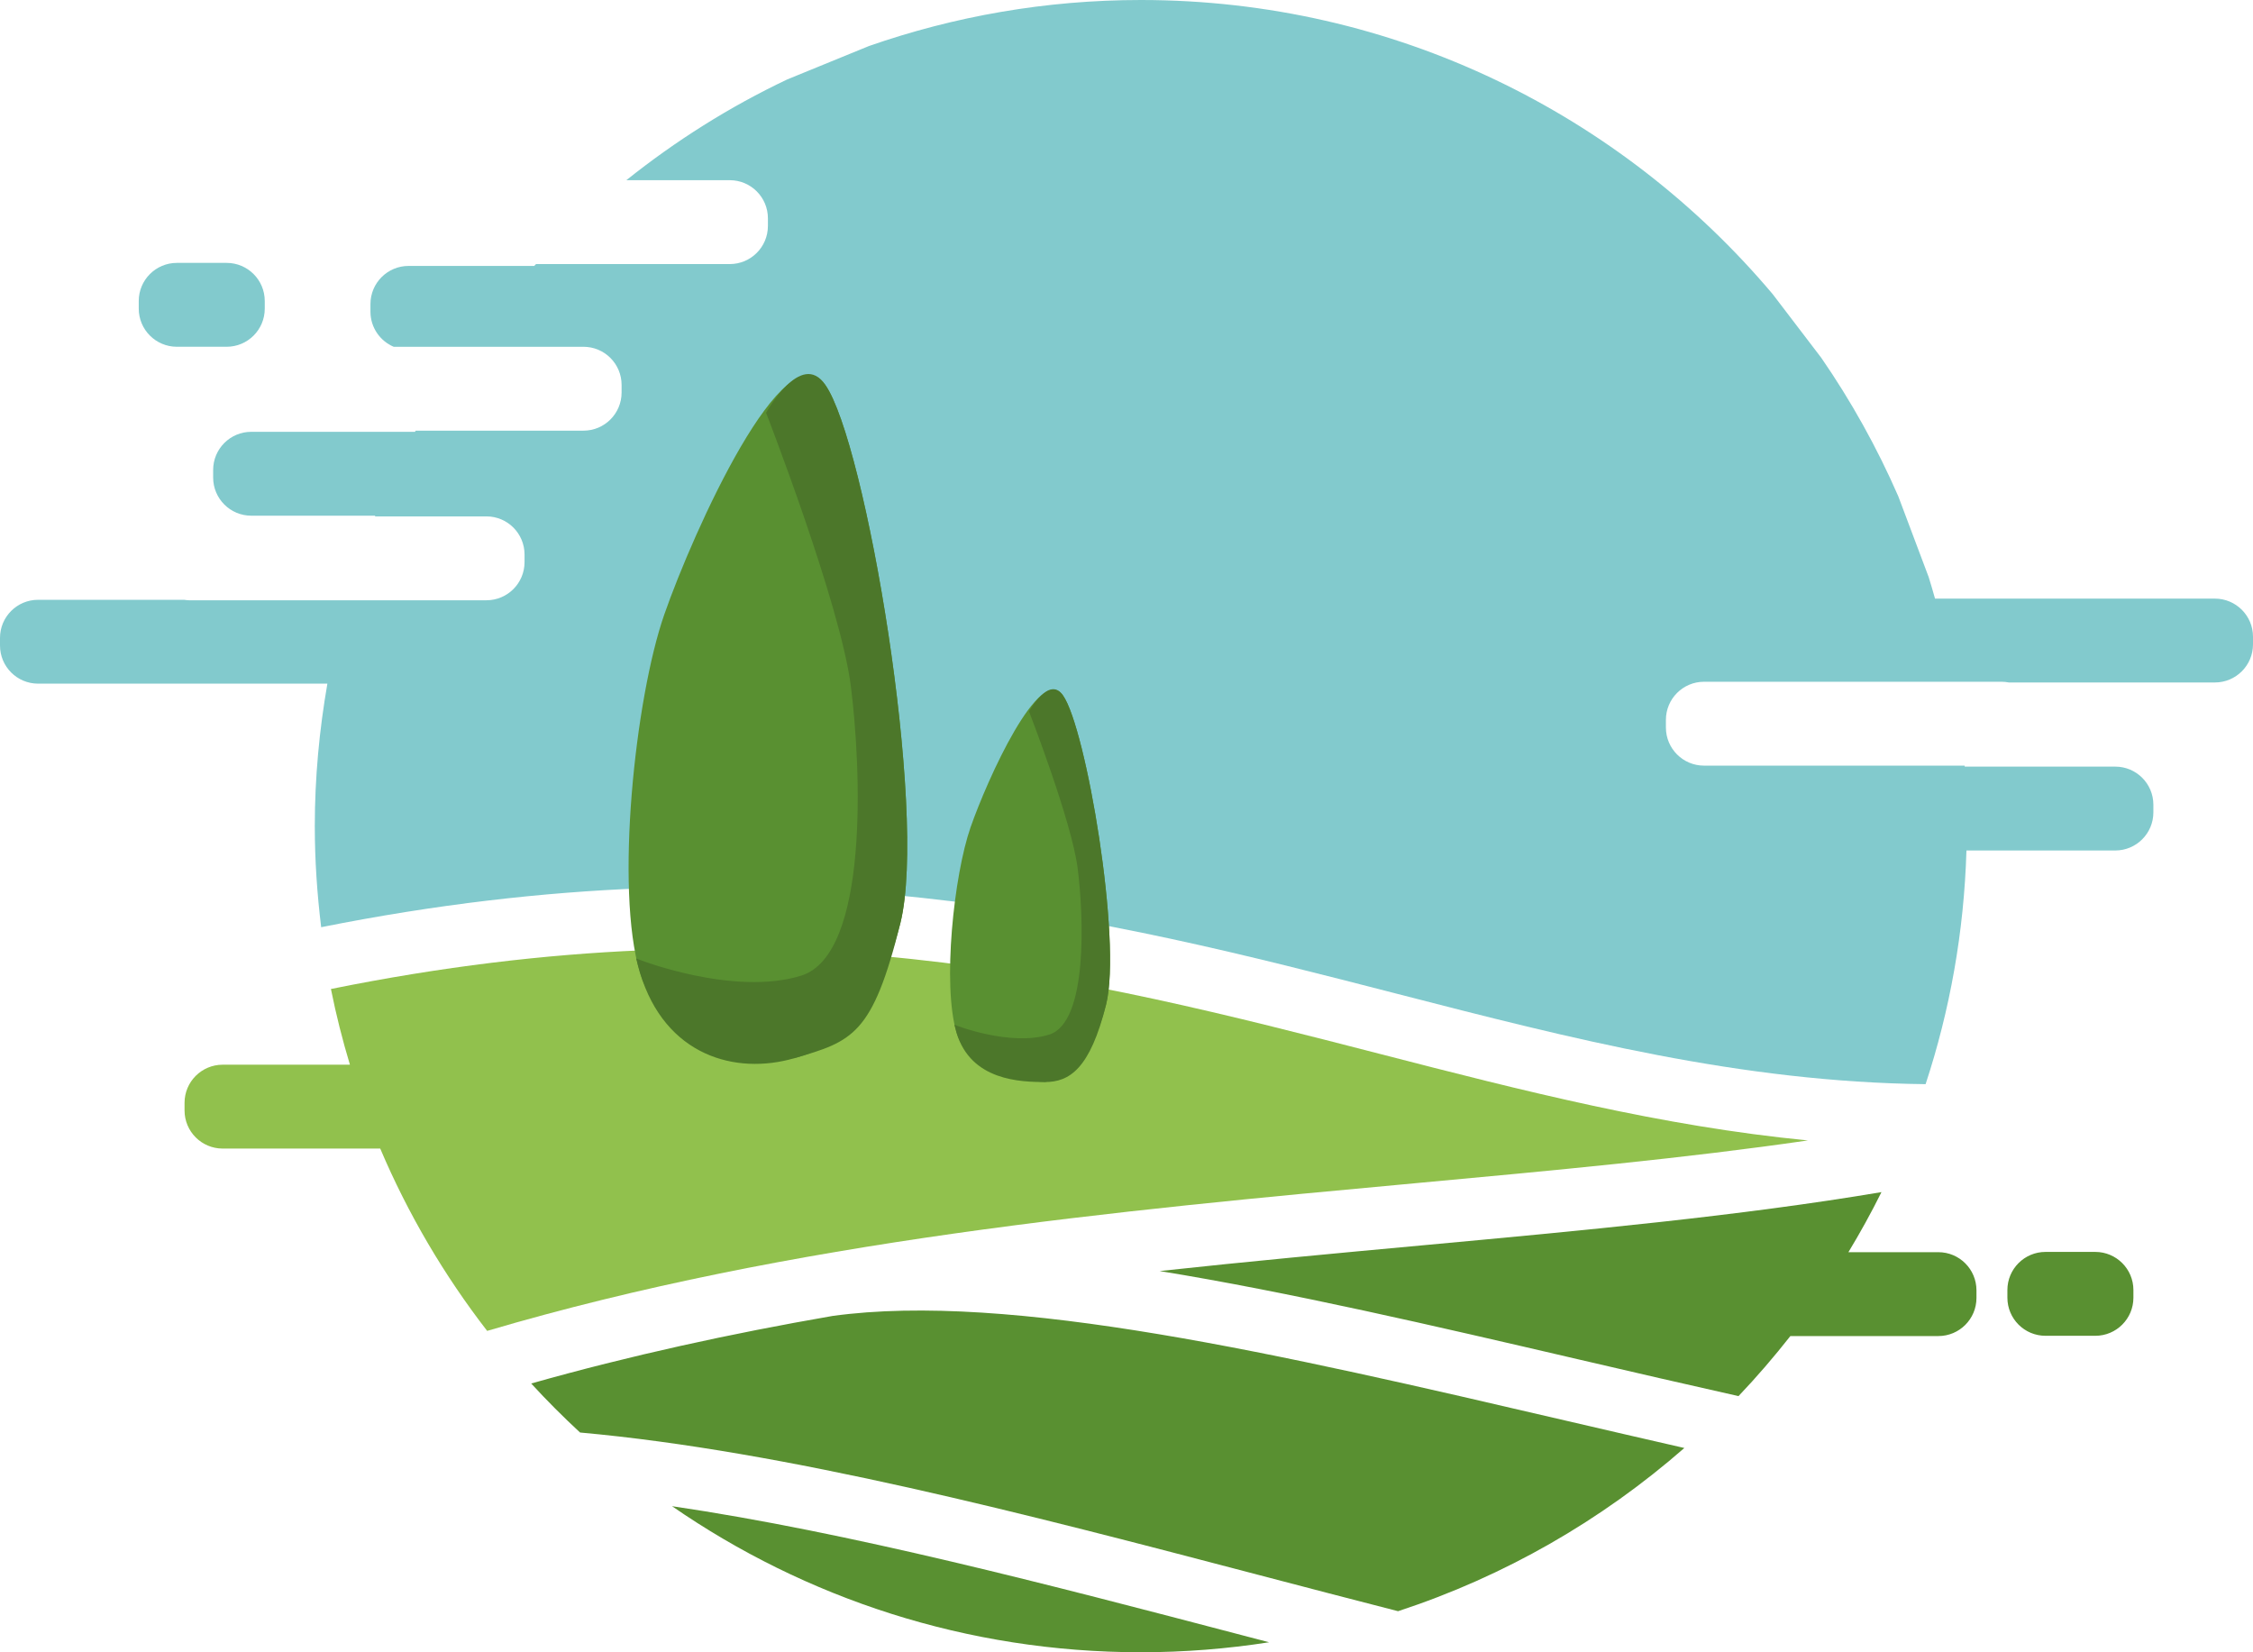 <svg version="1.1" id="图层_1" x="0px" y="0px" width="220px" height="161.329px" viewBox="0 0 220 161.329" enable-background="new 0 0 220 161.329" xml:space="preserve" xmlns="http://www.w3.org/2000/svg" xmlns:xlink="http://www.w3.org/1999/xlink" xmlns:xml="http://www.w3.org/XML/1998/namespace">
  <g>
    <path fill="#82CACD" d="M216.277,58.45h-27.326c-0.2-0.702-0.399-1.405-0.619-2.1l-2.968-7.889
		c-2.079-4.768-4.602-9.294-7.522-13.527l-4.738-6.207C158.308,11.167,136.163,0,111.403,0c-9.305,0-18.235,1.596-26.553,4.495
		l-7.979,3.261c-5.632,2.672-10.891,5.988-15.71,9.838h10.102c2.056,0,3.722,1.667,3.722,3.723v0.744
		c0,2.056-1.666,3.723-3.722,3.723H52.342c-0.058,0.062-0.12,0.119-0.178,0.182H39.896c-2.056,0-3.722,1.667-3.722,3.723v0.744
		c0,1.54,0.936,2.861,2.269,3.428h18.531c2.056,0,3.723,1.666,3.723,3.722v0.744c0,2.057-1.667,3.723-3.723,3.723H40.589
		c-0.021,0.038-0.043,0.075-0.064,0.113H24.537c-2.056,0-3.723,1.666-3.723,3.723v0.744c0,2.056,1.667,3.723,3.723,3.723h12.105
		c-0.009,0.022-0.017,0.046-0.026,0.068h10.881c2.056,0,3.723,1.666,3.723,3.723v0.744c0,2.057-1.667,3.723-3.723,3.723H18.428
		c-0.152,0-0.298-0.027-0.445-0.045H3.722C1.666,58.563,0,60.23,0,62.286v0.744c0,2.057,1.666,3.723,3.722,3.723h28.246
		c-0.786,4.522-1.229,9.164-1.229,13.91c0,3.346,0.228,6.633,0.623,9.871c44.954-8.979,76.692-0.807,104.983,6.483
		c17.158,4.421,33.616,8.636,51.685,8.843c2.373-7.213,3.756-14.869,3.989-22.817h14.53c2.057,0,3.723-1.667,3.723-3.722v-0.745
		c0-2.056-1.666-3.722-3.723-3.722h-14.697c-0.003-0.032-0.007-0.063-0.009-0.096h-25.448c-2.057,0-3.723-1.667-3.723-3.723v-0.744
		c0-2.057,1.666-3.723,3.723-3.723h29.068c0.239,0,0.472,0.027,0.697,0.07h20.117c2.057,0,3.723-1.666,3.723-3.723v-0.744
		C220,60.117,218.334,58.45,216.277,58.45z" class="color c1"/>
    <path fill="#82CACD" d="M17.271,33.859h4.86c2.056,0,3.722-1.667,3.722-3.723v-0.744c0-2.056-1.666-3.723-3.722-3.723h-4.86
		c-2.056,0-3.723,1.667-3.723,3.723v0.744C13.549,32.192,15.216,33.859,17.271,33.859z" class="color c1"/>
  </g>
  <path fill="#599031" d="M65.621,147.066c13.01,8.987,28.775,14.263,45.782,14.263c4.26,0,8.441-0.338,12.523-0.975
	c-0.828-0.215-1.652-0.432-2.482-0.648C102.341,154.698,82.927,149.615,65.621,147.066z" class="color c2"/>
  <path fill="#91C14D" d="M176.538,111.353c-11.903,1.735-24.876,2.936-38.385,4.183c-29.14,2.69-60.772,5.617-90.584,14.414
	c-4.198-5.429-7.722-11.403-10.441-17.802H21.744c-2.057,0-3.723-1.666-3.723-3.722v-0.745c0-2.055,1.666-3.722,3.723-3.722h12.425
	c-0.729-2.419-1.353-4.882-1.854-7.392c43.551-8.809,73.485-1.117,102.507,6.359C148.747,106.517,162.229,109.962,176.538,111.353z" class="color c3"/>
  <path fill="#599031" d="M152.904,138.715c3.837,0.891,7.7,1.786,11.568,2.669c-8.063,7.052-17.538,12.525-27.955,15.936
	c-4.461-1.143-8.977-2.324-13.523-3.516c-22.901-6.006-46.236-12.116-66.353-13.931c-1.653-1.532-3.248-3.124-4.77-4.786
	c9.658-2.732,19.512-4.877,29.417-6.594C98.644,126.1,125.001,132.219,152.904,138.715z M189.273,122.265h-8.78
	c1.152-1.906,2.233-3.859,3.227-5.865c-13.755,2.32-29.021,3.738-45.008,5.213c-8.317,0.767-16.845,1.556-25.471,2.494
	c12.695,2.066,26.664,5.314,41.044,8.661c5.132,1.192,10.307,2.394,15.475,3.551c1.783-1.869,3.466-3.832,5.065-5.864h14.448
	c2.057,0,3.723-1.667,3.723-3.723v-0.744C192.996,123.931,191.33,122.265,189.273,122.265z M208.322,126.706v-0.744
	c0-2.055-1.666-3.723-3.723-3.723h-4.859c-2.057,0-3.723,1.668-3.723,3.723v0.744c0,2.057,1.666,3.723,3.723,3.723h4.859
	C206.656,130.429,208.322,128.763,208.322,126.706z" class="color c2"/>
  <path fill="#599031" d="M77.547,103.329c0,0-12.598-0.204-15.056-8.357c-2.457-8.152-0.47-26.819,2.376-34.973
	c2.846-8.154,11.786-27.974,15.717-22.423c3.931,5.552,10.044,41.641,7.333,52.569C85.207,101.075,79.58,102.81,77.547,103.329z
	 M108.009,98.082c1.557-6.274-1.953-26.993-4.211-30.181c-2.256-3.188-7.39,8.191-9.023,12.873S92,96.173,93.41,100.854
	c1.411,4.68,8.645,4.797,8.645,4.797C103.222,105.354,106.452,104.357,108.009,98.082z" class="color c2"/>
  <path fill="#4C772A" d="M80.584,37.576c3.931,5.552,10.044,41.641,7.333,52.569c-2.71,10.93-4.684,11.533-10.37,13.184
	s-12.598-0.204-15.056-8.357c-0.13-0.432-0.253-0.904-0.371-1.401c0.063,0.083,9.52,3.754,16.116,1.692
	c6.661-2.08,5.857-20.342,4.84-28.317c-1.019-7.975-8.271-26.644-8.271-26.644S78.24,34.111,80.584,37.576z M100.481,69.466
	c0,0,4.163,10.719,4.748,15.297c0.584,4.578,1.045,15.063-2.779,16.258c-3.787,1.184-9.217-0.924-9.253-0.972
	c0.067,0.285,0.139,0.558,0.213,0.806c1.411,4.68,6.272,4.797,8.645,4.797s4.397-1.294,5.954-7.569
	c1.557-6.274-1.953-26.993-4.211-30.181C102.452,65.911,100.481,69.466,100.481,69.466z" class="color c4"/>
</svg>